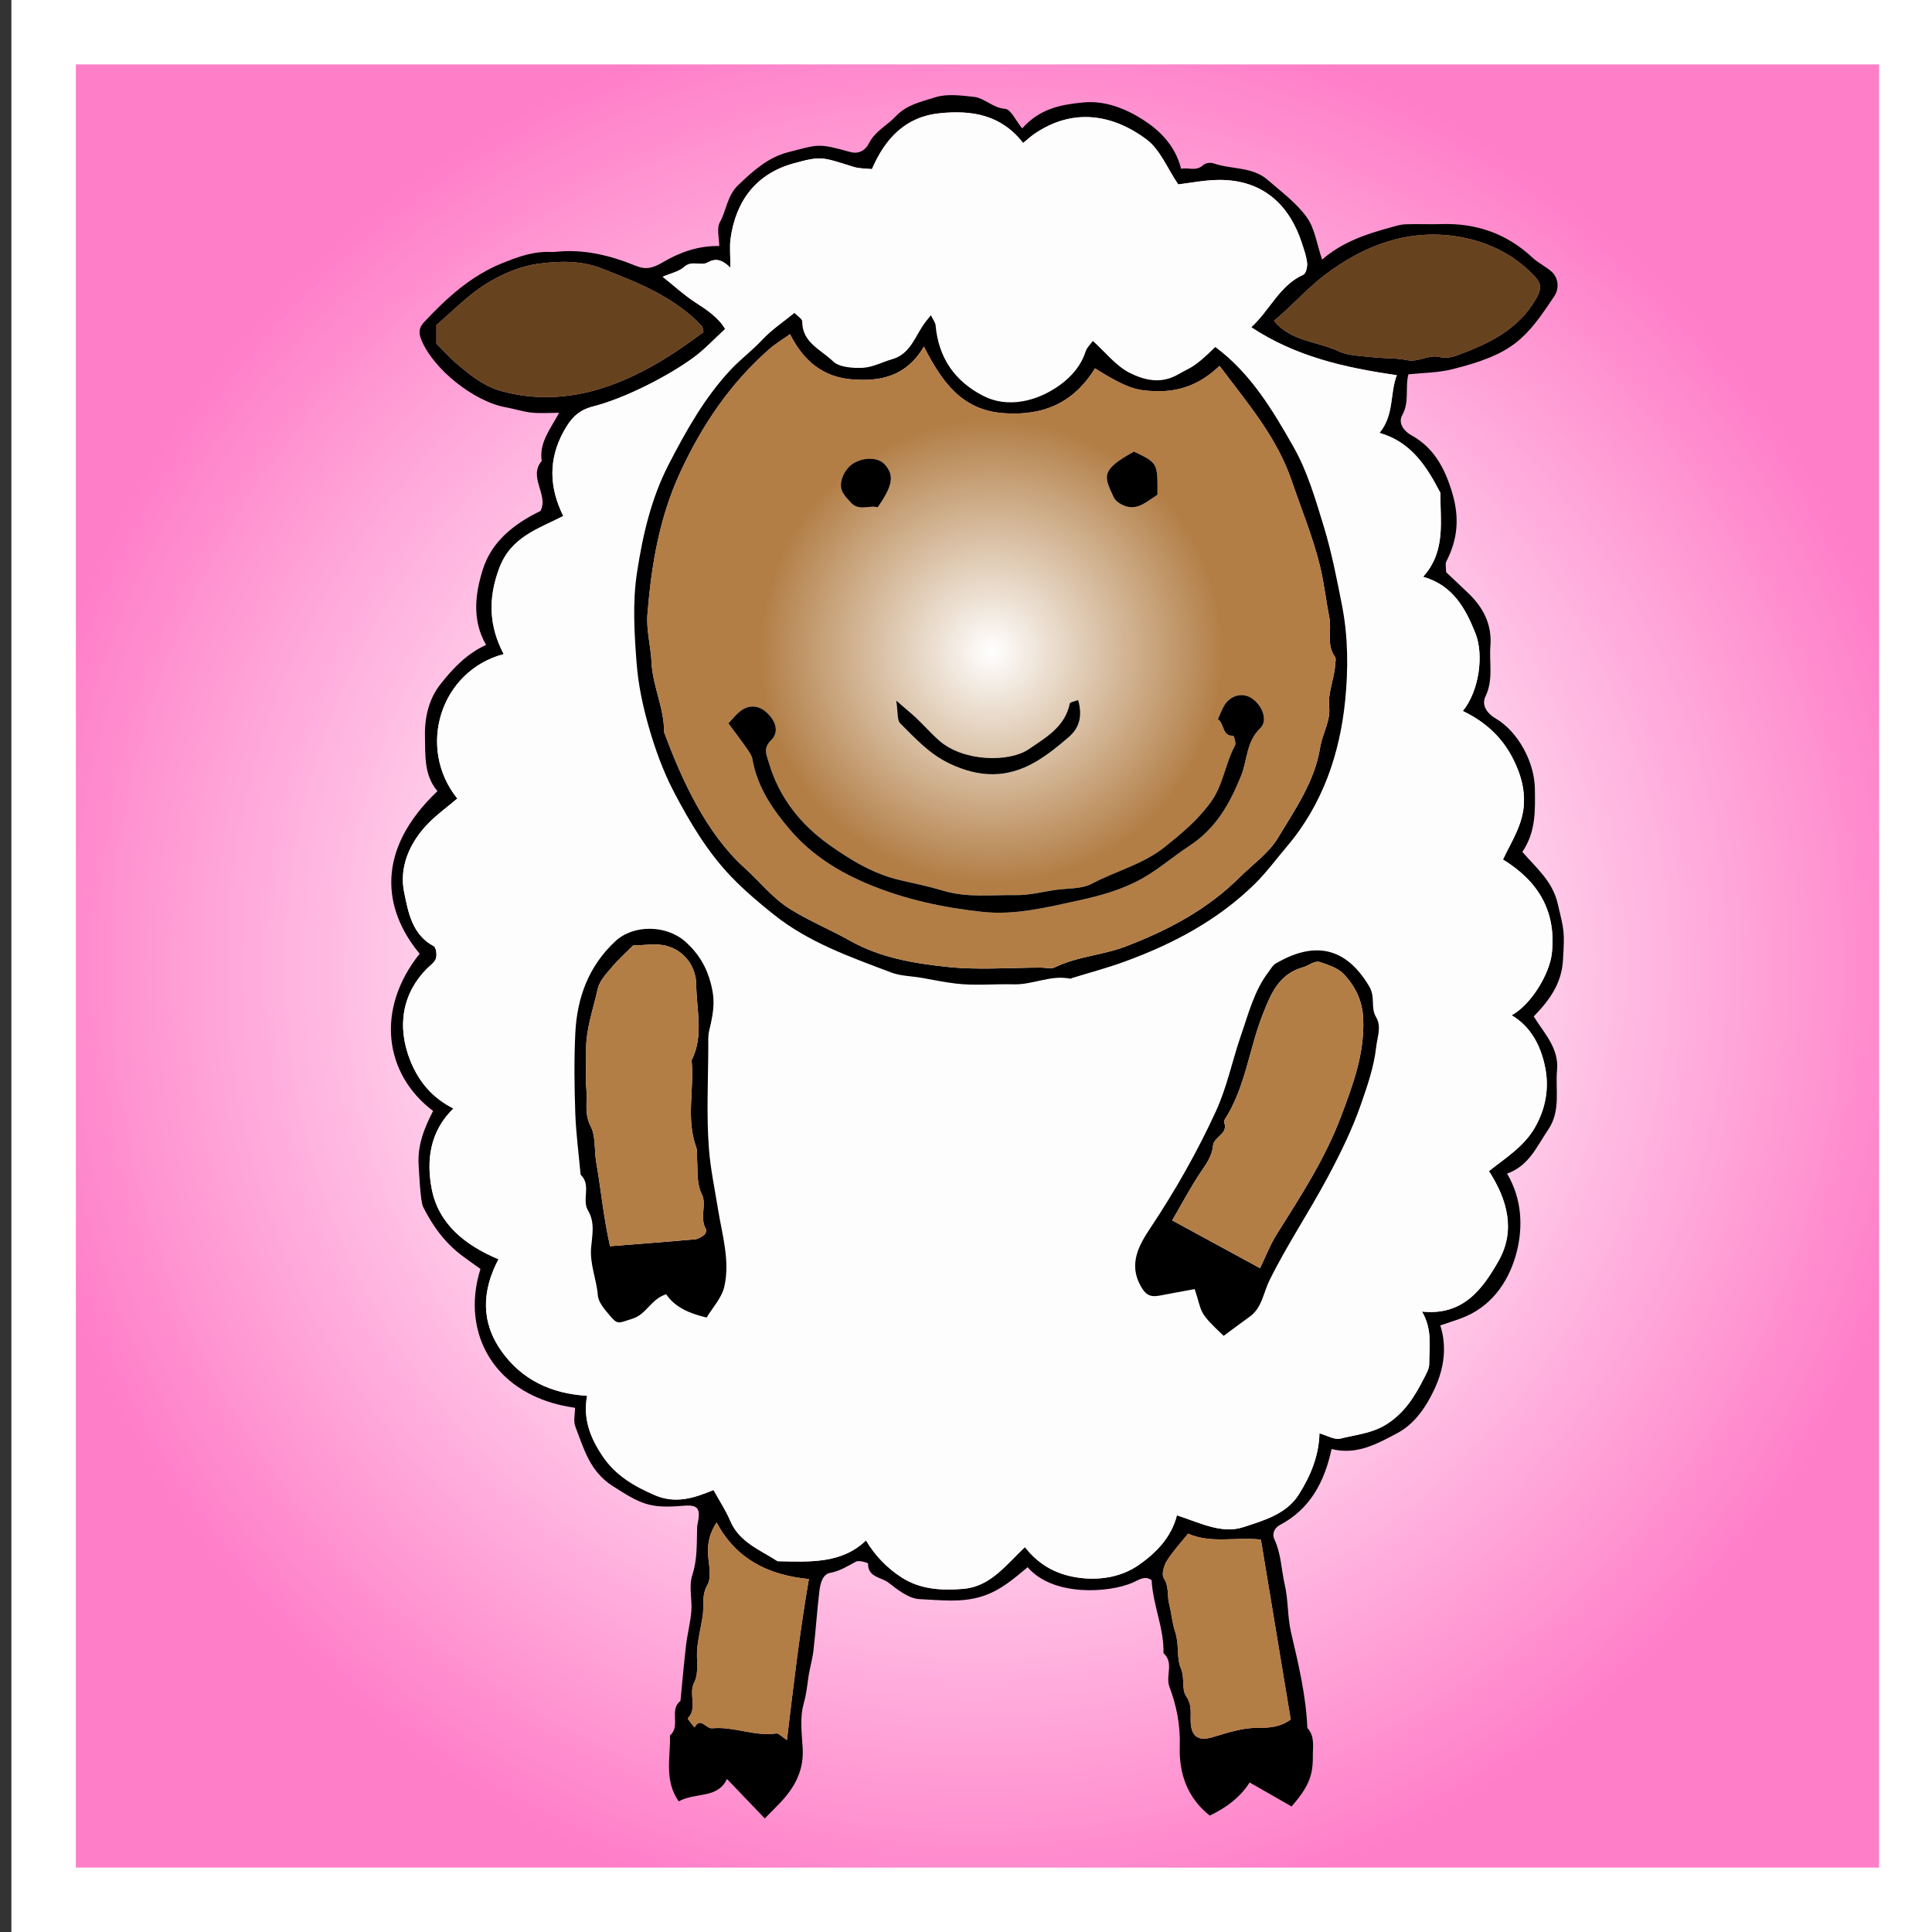 <?xml version="1.0" encoding="utf-8"?>
<!-- Generator: Adobe Illustrator 16.0.0, SVG Export Plug-In . SVG Version: 6.00 Build 0)  -->
<!DOCTYPE svg PUBLIC "-//W3C//DTD SVG 1.1//EN" "http://www.w3.org/Graphics/SVG/1.1/DTD/svg11.dtd">
<svg version="1.1" id="Layer_1" xmlns="http://www.w3.org/2000/svg" xmlns:xlink="http://www.w3.org/1999/xlink" x="0px" y="0px"
	 width="150px" height="150px" viewBox="0 0 150 150" enable-background="new 0 0 150 150" xml:space="preserve">
<rect x="0" y="0" width="150" height="150" fill="#333333" stroke="none"/>
<radialGradient id="SVGID_1_" cx="298.549" cy="-269.96" r="75" gradientTransform="matrix(1 0 0 -1 -222.66 -194.96)" gradientUnits="userSpaceOnUse">
	<stop  offset="0.297" style="stop-color:#FFFFFF"/>
	<stop  offset="1" style="stop-color:#FF7EC8"/>
</radialGradient>
<rect x="0.889" fill="url(#SVGID_1_)" width="150" height="150"/>
<path d="M100.279,140.253c-1.021-0.585-2.064-1.182-3.26-1.865c-0.711,1.143-1.811,1.961-3.094,2.575
	c-1.693-1.344-2.4-3.192-2.328-5.39c0.053-1.594-0.24-3.129-0.805-4.618c-0.316-0.837,0.381-1.859-0.461-2.609
	c0.053-1.94-0.826-3.731-0.918-5.667c-0.557-0.367-0.938-0.035-1.482,0.201c-1.844,0.797-6.176,1.091-8.143-1.202
	c-1.092,0.899-2.113,1.817-3.561,2.269c-1.63,0.508-3.238,0.274-4.826,0.209c-0.838-0.033-1.711-0.732-2.441-1.295
	c-0.545-0.418-1.586-0.389-1.563-1.469c0.002-0.053-0.709-0.275-0.943-0.148c-0.652,0.351-1.241,0.732-2.019,0.879
	c-0.589,0.109-0.754,0.867-0.823,1.443c-0.182,1.516-0.276,3.041-0.453,4.557c-0.086,0.736-0.313,1.457-0.41,2.193
	c-0.09,0.674-0.168,1.319-0.361,1.996c-0.303,1.063-0.135,2.277-0.068,3.422c0.102,1.713-0.619,3.049-1.75,4.232
	c-0.347,0.362-0.701,0.715-1.193,1.215c-1-1.044-1.981-2.068-2.936-3.064c-0.72,1.564-2.484,1.021-3.744,1.742
	c-1.16-1.657-0.625-3.431-0.681-5.123c0.866-0.711-0.097-1.979,0.813-2.676c0.145-1.449,0.268-2.898,0.438-4.344
	c0.104-0.878,0.339-1.744,0.407-2.623c0.072-0.927-0.206-1.938,0.07-2.779c0.385-1.174,0.347-2.326,0.377-3.5
	c0.004-0.142-0.004-0.285,0.025-0.422c0.281-1.293,0.063-1.586-1.119-1.484c-2.603,0.224-3.281-0.137-5.474-1.543
	c-1.769-1.137-2.229-2.9-2.885-4.613c-0.164-0.43-0.024-0.977-0.024-1.453c-6.266-0.867-8.914-5.804-7.341-10.779
	c-0.433-0.312-0.912-0.647-1.382-0.996c-1.359-1.008-2.331-2.33-3.075-3.832c-0.213-0.429-0.312-2.773-0.342-3.217
	c-0.11-1.556,0.455-2.943,1.122-4.221c-3.783-2.846-4.499-7.884-1.045-12.207c-2.861-3.445-3.453-8.037,1.383-12.624
	c-1.055-1.241-0.939-2.769-0.971-4.295c-0.029-1.493,0.328-2.899,1.209-4.015c0.945-1.198,2.022-2.354,3.535-3.043
	c-1.111-1.942-0.844-3.959-0.254-5.848c0.685-2.189,2.432-3.558,4.482-4.554c0.648-1.261-0.979-2.608,0.092-3.882
	c-0.21-1.408,0.648-2.434,1.352-3.737c-0.769,0-1.469,0.056-2.156-0.016c-0.666-0.07-1.314-0.294-1.977-0.411
	c-2.475-0.436-5.66-2.98-6.576-5.268c-0.194-0.487-0.189-0.897,0.209-1.326c1.758-1.887,3.647-3.609,6.069-4.59
	c1.05-0.426,2.134-0.83,3.296-0.879c0.287-0.013,0.577,0.023,0.861-0.007c2.182-0.233,4.239,0.272,6.229,1.085
	c0.797,0.326,1.332,0.174,2.09-0.271c1.258-0.738,2.668-1.292,4.388-1.267c0-0.619-0.218-1.363,0.046-1.84
	c0.52-0.936,0.561-2.06,1.417-2.881c1.159-1.111,2.321-2.162,3.903-2.566c2.369-0.606,2.283-0.711,4.809-0.011
	c0.659,0.183,1.176-0.137,1.434-0.655c0.479-0.961,1.422-1.401,2.1-2.121c0.859-0.912,2.014-1.135,3.063-1.471
	c0.912-0.291,1.998-0.143,2.992-0.035c0.852,0.092,1.467,0.863,2.432,0.931c0.438,0.03,0.816,0.903,1.324,1.519
	c1.396-1.578,3.088-1.857,4.764-2.018c1.664-0.16,3.266,0.484,4.592,1.328c1.307,0.834,2.52,1.998,2.984,3.83
	c0.549-0.142,1.148,0.24,1.725-0.303c0.164-0.154,0.561-0.205,0.787-0.125c1.385,0.486,3.006,0.24,4.201,1.281
	c1.059,0.921,2.229,1.782,3.035,2.896c0.631,0.867,0.781,2.08,1.197,3.295c1.561-1.355,3.391-1.971,5.266-2.482
	c0.391-0.105,0.785-0.24,1.182-0.257c0.932-0.038,1.867,0.013,2.799-0.017c2.727-0.086,5.1,0.74,7.104,2.621
	c0.443,0.414,1.029,0.676,1.479,1.086c0.52,0.473,0.594,1.293,0.201,1.886c-2.209,3.313-3.186,4.497-7.918,5.675
	c-1.123,0.279-2.189,0.271-3.408,0.395c-0.277,0.992,0.098,2.135-0.482,3.17c-0.305,0.543,0.016,1.174,0.703,1.557
	c1.771,0.984,2.615,2.578,3.188,4.514c0.564,1.913,0.412,3.594-0.475,5.301c-0.088,0.17-0.012,0.424-0.012,0.82
	c0.527,0.498,1.154,1.078,1.766,1.674c1.141,1.104,1.803,2.418,1.674,4.04c-0.104,1.308,0.246,2.632-0.383,3.935
	c-0.291,0.601,0.014,1.25,0.779,1.701c1.793,1.054,3.035,3.451,3.057,5.463c0.021,1.662,0.092,3.328-0.971,4.904
	c1.049,1.223,2.328,2.252,2.738,3.993c0.502,2.14,0.557,2.099,0.414,4.431c-0.109,1.797-1.027,3.068-2.268,4.353
	c0.783,1.283,1.967,2.444,1.809,4.16c-0.143,1.565,0.318,3.161-0.711,4.669c-0.883,1.293-1.477,2.777-3.172,3.372
	c1.178,1.97,1.238,4.17,0.752,6.079c-0.52,2.044-1.734,4.027-3.916,4.992c-0.605,0.269-1.25,0.445-2.021,0.715
	c0.533,1.639,0.299,3.334-0.434,4.912c-0.643,1.388-1.537,2.73-2.895,3.449c-1.539,0.814-3.141,1.734-5.109,1.236
	c-0.551,2.557-1.666,4.662-4.018,5.904c-0.436,0.23-0.615,0.699-0.428,1.094c0.535,1.126,0.539,2.361,0.811,3.536
	c0.279,1.2,0.205,2.485,0.484,3.687c0.574,2.456,1.166,4.902,1.27,7.437c0.594,0.641,0.422,1.438,0.426,2.19
	C101.947,137.885,101.576,138.752,100.279,140.253z M102.443,111.286c0.615,0.171,1.176,0.521,1.617,0.41
	c1.219-0.307,2.49-0.404,3.623-1.133c1.379-0.885,2.166-2.158,2.865-3.539c0.18-0.354,0.414-0.74,0.414-1.111
	c0-1.309,0.27-2.653-0.557-4.082c3.189,0.345,4.709-1.754,5.943-3.93c1.326-2.336,0.707-4.723-0.748-6.974
	c1.338-1.059,2.746-1.919,3.598-3.434c0.836-1.483,1.076-3.067,0.771-4.603c-0.316-1.591-1.039-3.135-2.605-4.063
	c1.531-0.832,2.945-3.241,3.117-4.788c0.375-3.354-1.121-5.666-3.793-7.303c0.682-1.434,1.553-2.719,1.629-4.342
	c0.057-1.203-0.264-2.278-0.779-3.346c-0.855-1.768-2.211-3.005-3.967-3.843c1.275-1.558,1.648-4.37,0.975-6.049
	c-0.789-1.968-1.766-3.722-4.059-4.372c1.805-2.006,1.311-4.303,1.35-6.5c-1.066-2.074-2.299-3.987-4.732-4.67
	c1.154-1.408,0.791-3.049,1.342-4.484c-4.098-0.585-7.893-1.467-11.297-3.719c1.479-1.383,2.211-3.262,4.043-4.08
	c0.201-0.09,0.322-0.616,0.289-0.919c-0.057-0.524-0.244-1.038-0.41-1.546c-0.939-2.885-2.969-4.939-6.492-4.895
	c-1.084,0.014-2.164,0.236-3.107,0.346c-0.832-1.224-1.398-2.7-2.469-3.498c-2.582-1.922-5.695-2.498-8.725-0.401
	c-0.271,0.188-0.518,0.417-0.846,0.685c-1.715-2.207-3.993-2.556-6.445-2.312c-2.679,0.267-4.25,1.933-5.293,4.339
	c-0.457-0.051-0.959-0.029-1.412-0.169c-2.453-0.759-2.479-0.88-4.68-0.271c-2.881,0.797-4.48,2.897-4.884,5.847
	c-0.083,0.61-0.013,1.241-0.013,2.241c-0.721-0.684-1.188-0.719-1.781-0.393c-0.512,0.283-1.211-0.197-1.807,0.34
	c-0.414,0.371-1.053,0.493-1.672,0.764c0.893,0.71,1.662,1.425,2.531,1.986c0.934,0.603,1.822,1.205,2.32,2.072
	c-0.866,0.794-1.572,1.559-2.393,2.169c-1.867,1.392-5.313,3.196-7.869,3.845c-1.195,0.303-1.74,0.98-2.254,1.902
	c-1.224,2.194-1.145,4.389-0.051,6.6c-1.918,0.996-4.046,1.598-4.964,4.033c-0.892,2.363-0.81,4.512,0.341,6.69
	c-4.928,1.303-6.775,7.269-3.602,11.214c-0.793,0.675-1.653,1.285-2.361,2.037c-1.374,1.461-2.162,3.324-1.768,5.238
	c0.31,1.505,0.603,3.289,2.298,4.187c0.187,0.099,0.26,0.675,0.169,0.958c-0.098,0.305-0.447,0.534-0.697,0.785
	c-1.885,1.889-2.375,4.463-1.279,7.178c0.662,1.637,1.742,2.885,3.334,3.682c-1.86,1.798-2.099,4.086-1.683,6.248
	c0.526,2.73,2.621,4.388,5.185,5.455c-1.32,2.494-1.361,4.92,0.252,7.168c1.568,2.188,3.832,3.27,6.625,3.435
	c-0.336,1.812,0.266,3.296,1.214,4.698c1.002,1.484,2.42,2.313,4.034,3.013c1.638,0.709,3.072,0.22,4.569-0.394
	c0.472,0.855,0.958,1.59,1.296,2.387c0.711,1.678,2.318,2.252,3.678,3.14c2.467,0.046,4.963,0.22,6.863-1.614
	c0.729,1.221,1.674,2.17,2.782,2.883c1.444,0.929,3.128,1.021,4.796,0.875c2.089-0.184,3.285-1.85,4.761-3.239
	c1.172,1.496,2.609,2.182,4.297,2.392c1.633,0.2,3.254-0.111,4.527-0.994c1.322-0.918,2.535-2.127,2.979-3.867
	c1.797,0.582,3.475,1.469,5.158,0.918c1.568-0.512,3.34-1.002,4.309-2.541C101.736,114.608,102.398,113.06,102.443,111.286z
	 M54.62,25.782c-0.078-0.327-0.072-0.412-0.112-0.454c-2.152-2.281-4.974-3.388-7.808-4.49c-1.636-0.636-3.351-0.578-4.974-0.351
	c-1.401,0.197-2.83,0.824-4.041,1.586c-1.407,0.887-2.589,2.128-3.803,3.16c0,0.565,0,0.994,0,1.445
	c0.548,0.543,1.071,1.139,1.674,1.643c0.981,0.822,1.983,1.635,3.249,2.005c2.593,0.758,5.336,0.639,7.945-0.191
	C49.641,29.215,52.182,27.606,54.62,25.782z M98.914,24.903c1.303,1.613,3.357,1.586,5.018,2.369c0.768,0.362,1.723,0.355,2.6,0.459
	c0.9,0.104,1.826,0.049,2.707,0.23c0.893,0.184,1.65-0.449,2.531-0.243c0.389,0.091,0.863,0.052,1.242-0.087
	c2.506-0.914,4.883-1.999,6.287-4.503c0.381-0.677,0.387-1.091-0.121-1.644c-1.684-1.824-3.904-2.82-6.207-3.149
	c-3.732-0.533-7.076,0.717-10.119,3.022C101.428,22.438,100.299,23.771,98.914,24.903z M100.213,133.504
	c-0.771-4.655-1.549-9.335-2.316-13.969c-1.912-0.229-3.838,0.34-5.654-0.464c-0.557,0.699-1.176,1.361-1.648,2.113
	c-0.234,0.373-0.428,1.063-0.238,1.351c0.428,0.657,0.248,1.345,0.414,1.991c0.186,0.728,0.242,1.509,0.469,2.17
	c0.33,0.964,0.086,1.998,0.438,2.82c0.328,0.771,0.043,1.639,0.414,2.176c0.525,0.764,0.285,1.485,0.369,2.224
	c0.104,0.937,0.637,1.26,1.619,0.978c1.166-0.334,2.326-0.752,3.553-0.742C98.545,134.157,99.41,134.096,100.213,133.504z
	 M55.637,118.202c-0.51,0.764-0.727,1.592-0.661,2.521c0.056,0.784,0.285,1.732-0.054,2.327c-0.48,0.843-0.238,1.636-0.368,2.44
	c-0.13,0.803-0.327,1.598-0.416,2.404c-0.101,0.905,0.155,1.961-0.229,2.696c-0.492,0.94,0.289,2.007-0.513,2.822
	c-0.032,0.032,0.341,0.465,0.526,0.711c0.463-0.864,0.883,0.108,1.373,0.06c1.664-0.162,3.279,0.649,4.982,0.402
	c0.176-0.025,0.395,0.238,0.82,0.514c0.516-4.295,0.995-8.408,1.705-12.502C59.552,122.282,57.125,120.987,55.637,118.202z"/>
<path fill="#FDFDFD" d="M102.443,111.286c-0.045,1.773-0.707,3.322-1.598,4.738c-0.969,1.539-2.74,2.028-4.309,2.541
	c-1.684,0.551-3.361-0.334-5.158-0.918c-0.443,1.742-1.656,2.949-2.979,3.867c-1.273,0.883-2.895,1.194-4.527,0.993
	c-1.686-0.208-3.125-0.896-4.297-2.39c-1.477,1.39-2.672,3.056-4.761,3.238c-1.668,0.146-3.352,0.055-4.796-0.875
	c-1.108-0.711-2.053-1.662-2.782-2.881c-1.9,1.832-4.396,1.659-6.863,1.613c-1.359-0.888-2.967-1.462-3.678-3.141
	c-0.336-0.797-0.824-1.53-1.295-2.385c-1.498,0.612-2.933,1.102-4.57,0.393c-1.614-0.699-3.033-1.529-4.034-3.012
	c-0.948-1.403-1.55-2.887-1.214-4.699c-2.793-0.165-5.055-1.245-6.625-3.434c-1.611-2.248-1.571-4.675-0.252-7.168
	c-2.562-1.068-4.657-2.726-5.184-5.457c-0.416-2.162-0.178-4.449,1.684-6.248c-1.592-0.795-2.674-2.043-3.334-3.681
	c-1.096-2.715-0.606-5.291,1.279-7.178c0.25-0.251,0.598-0.479,0.696-0.785c0.092-0.284,0.017-0.86-0.169-0.958
	c-1.695-0.898-1.988-2.682-2.298-4.188c-0.396-1.912,0.394-3.776,1.768-5.237c0.708-0.752,1.568-1.361,2.361-2.037
	c-3.175-3.946-1.326-9.911,3.601-11.214c-1.15-2.178-1.23-4.328-0.34-6.69c0.919-2.436,3.046-3.038,4.965-4.032
	c-1.094-2.211-1.174-4.406,0.049-6.601c0.515-0.922,1.06-1.601,2.254-1.903c2.559-0.648,6.004-2.453,7.871-3.844
	c0.819-0.611,1.525-1.376,2.392-2.17c-0.498-0.867-1.386-1.47-2.32-2.072c-0.868-0.562-1.639-1.277-2.53-1.986
	c0.619-0.27,1.258-0.392,1.67-0.764c0.597-0.537,1.295-0.057,1.808-0.34c0.593-0.326,1.062-0.291,1.782,0.393
	c0-1-0.071-1.631,0.012-2.241c0.402-2.948,2.002-5.05,4.884-5.847c2.201-0.609,2.228-0.487,4.681,0.271
	c0.451,0.14,0.953,0.119,1.41,0.169c1.045-2.404,2.616-4.072,5.293-4.339c2.455-0.244,4.732,0.104,6.447,2.312
	c0.328-0.268,0.572-0.496,0.846-0.685c3.027-2.097,6.141-1.521,8.725,0.401c1.07,0.797,1.635,2.274,2.469,3.498
	c0.941-0.109,2.023-0.332,3.107-0.346c3.521-0.044,5.553,2.01,6.492,4.895c0.164,0.508,0.354,1.021,0.41,1.546
	c0.033,0.303-0.088,0.829-0.291,0.919c-1.832,0.818-2.563,2.697-4.043,4.08c3.404,2.252,7.199,3.134,11.297,3.719
	c-0.551,1.436-0.186,3.077-1.342,4.484c2.434,0.683,3.666,2.595,4.734,4.67c-0.041,2.197,0.453,4.494-1.35,6.5
	c2.291,0.65,3.268,2.404,4.059,4.371c0.674,1.679,0.301,4.492-0.975,6.05c1.756,0.838,3.111,2.075,3.965,3.843
	c0.518,1.066,0.838,2.141,0.781,3.346c-0.078,1.623-0.949,2.909-1.629,4.342c2.672,1.637,4.166,3.947,3.793,7.303
	c-0.172,1.548-1.586,3.957-3.119,4.787c1.566,0.93,2.289,2.474,2.605,4.064c0.305,1.535,0.066,3.119-0.77,4.602
	c-0.854,1.516-2.262,2.375-3.598,3.435c1.455,2.251,2.072,4.638,0.748,6.974c-1.236,2.176-2.754,4.274-5.945,3.93
	c0.826,1.43,0.557,2.775,0.559,4.082c0,0.371-0.236,0.758-0.414,1.111c-0.701,1.381-1.486,2.654-2.865,3.539
	c-1.135,0.728-2.404,0.826-3.623,1.133C103.617,111.808,103.059,111.456,102.443,111.286z M61.679,24.3
	c-0.841,0.691-1.767,1.303-2.5,2.094c-0.776,0.836-1.692,1.506-2.474,2.348c-2.022,2.178-3.422,4.687-4.772,7.296
	c-1.385,2.675-2.032,5.547-2.474,8.43c-0.354,2.313-0.209,4.735-0.024,7.088c0.126,1.607,0.476,3.257,0.91,4.785
	c0.496,1.75,1.128,3.528,2.001,5.188c1.238,2.355,2.586,4.623,4.438,6.551c1.018,1.061,2.137,2.004,3.291,2.927
	c2.727,2.179,5.948,3.294,9.123,4.502c0.713,0.272,1.594,0.276,2.396,0.419c0.868,0.155,1.747,0.336,2.615,0.44
	c1.484,0.178,3.007,0.017,4.513,0.058c1.471,0.04,2.85-0.742,4.342-0.443c0.059,0.012,0.129-0.031,0.193-0.051
	c1.336-0.412,2.689-0.771,4.002-1.248c3.775-1.371,7.287-3.222,10.178-6.066c0.891-0.877,1.635-1.899,2.447-2.854
	c2.809-3.295,4.148-7.25,4.561-11.43c0.236-2.404,0.232-4.879-0.258-7.365c-0.404-2.057-0.805-4.113-1.414-6.109
	c-0.639-2.088-1.264-4.244-2.328-6.127c-1.625-2.873-3.344-5.75-6.086-7.785c-1.729,1.69-1.83,1.516-2.895,2.13
	c-1.35,0.778-2.633,0.428-3.727-0.111c-1.092-0.539-1.918-1.623-2.885-2.489c-0.174,0.244-0.459,0.496-0.559,0.809
	c-0.355,1.115-1.105,1.962-1.988,2.604c-1.799,1.307-4.082,1.811-5.945,0.86c-2.236-1.14-3.498-2.97-3.722-5.494
	c-0.02-0.21-0.184-0.407-0.361-0.778c-0.266,0.336-0.383,0.474-0.488,0.618c-0.744,1.017-1.09,2.388-2.518,2.798
	c-0.767,0.219-1.52,0.631-2.29,0.666c-0.782,0.033-1.831-0.035-2.317-0.514c-0.906-0.891-2.387-1.436-2.379-3.082
	C62.284,24.756,61.917,24.549,61.679,24.3z M54.864,102.291c0.457-0.769,1.17-1.521,1.368-2.392
	c0.464-2.021-0.173-4.062-0.489-6.035c-0.246-1.529-0.578-3.092-0.699-4.621c-0.207-2.641-0.059-5.309-0.055-7.965
	c0.002-0.422-0.027-0.86,0.072-1.262c0.438-1.771,0.412-2.535,0.133-3.633c-0.334-1.314-0.976-2.377-1.988-3.277
	c-1.459-1.297-4.01-1.351-5.433-0.028c-2.061,1.916-2.97,4.37-3.104,7.104c-0.102,2.077-0.073,4.164-0.002,6.244
	c0.055,1.596,0.27,3.184,0.412,4.775c0.857,0.794,0.074,1.939,0.574,2.775c0.567,0.947,0.319,1.957,0.242,2.894
	c-0.107,1.298,0.426,2.454,0.521,3.698c0.043,0.537,0.523,1.084,0.908,1.541c0.656,0.783,0.66,0.613,1.774,0.274
	c1.101-0.335,1.435-1.53,2.625-1.899C52.411,101.499,53.516,101.979,54.864,102.291z M95.006,103.713
	c0.705-0.521,1.352-1.01,2.012-1.481c0.969-0.692,1.061-1.848,1.535-2.809c1.359-2.759,3.084-5.318,4.529-8.029
	c0.969-1.811,1.889-3.674,2.561-5.607c0.502-1.442,1.018-2.903,1.199-4.484c0.092-0.809,0.436-1.59-0.008-2.328
	c-0.443-0.744-0.031-1.546-0.525-2.38c-1.863-3.147-4.342-3.508-7.281-1.772c-0.223,0.133-0.365,0.412-0.533,0.632
	c-1.121,1.463-1.557,3.231-2.145,4.923c-0.676,1.947-1.082,4.009-1.934,5.871c-1.445,3.158-3.164,6.186-5.1,9.092
	c-0.871,1.307-1.727,2.773-0.752,4.512c0.346,0.615,0.67,0.896,1.479,0.738c0.912-0.178,1.826-0.34,2.713-0.504
	C93.389,101.974,92.951,101.78,95.006,103.713z"/>
<path fill="#66431E" d="M54.62,25.782c-2.437,1.824-4.979,3.433-7.869,4.352c-2.61,0.829-5.354,0.949-7.946,0.191
	c-1.267-0.37-2.267-1.182-3.249-2.004c-0.602-0.504-1.126-1.1-1.674-1.644c0-0.45,0-0.88,0-1.446
	c1.214-1.03,2.396-2.272,3.803-3.158c1.211-0.764,2.641-1.389,4.041-1.586c1.623-0.229,3.338-0.286,4.973,0.349
	c2.836,1.103,5.656,2.209,7.809,4.49C54.546,25.369,54.542,25.454,54.62,25.782z"/>
<path fill="#66431E" d="M98.914,24.903c1.385-1.133,2.514-2.465,3.938-3.545c3.043-2.305,6.387-3.555,10.119-3.021
	c2.303,0.329,4.523,1.325,6.207,3.15c0.508,0.551,0.502,0.966,0.121,1.643c-1.406,2.504-3.781,3.589-6.287,4.503
	c-0.379,0.138-0.854,0.179-1.242,0.087c-0.883-0.206-1.639,0.426-2.531,0.243c-0.881-0.181-1.807-0.125-2.707-0.231
	c-0.877-0.103-1.832-0.096-2.6-0.459C102.271,26.489,100.217,26.517,98.914,24.903z"/>
<path fill="#B27E46" d="M100.213,133.504c-0.803,0.592-1.668,0.653-2.582,0.647c-1.227-0.01-2.387,0.408-3.553,0.742
	c-0.982,0.28-1.516-0.043-1.619-0.979c-0.082-0.738,0.156-1.46-0.369-2.225c-0.369-0.537-0.086-1.405-0.414-2.176
	c-0.352-0.82-0.109-1.855-0.438-2.82c-0.227-0.66-0.283-1.44-0.469-2.168c-0.166-0.647,0.016-1.336-0.414-1.992
	c-0.188-0.286,0.006-0.977,0.238-1.35c0.473-0.754,1.092-1.414,1.648-2.113c1.816,0.802,3.742,0.232,5.654,0.463
	C98.664,124.169,99.441,128.849,100.213,133.504z"/>
<path fill="#B27E46" d="M55.637,118.202c1.488,2.785,3.915,4.08,7.165,4.398c-0.71,4.092-1.19,8.205-1.705,12.502
	c-0.426-0.276-0.644-0.541-0.821-0.515c-1.703,0.247-3.318-0.563-4.982-0.401c-0.489,0.047-0.909-0.926-1.372-0.061
	c-0.185-0.246-0.558-0.678-0.526-0.711c0.801-0.814,0.02-1.883,0.512-2.822c0.385-0.736,0.131-1.791,0.23-2.697
	c0.089-0.807,0.286-1.601,0.416-2.403c0.13-0.804-0.112-1.599,0.368-2.44c0.339-0.595,0.11-1.543,0.054-2.328
	C54.911,119.794,55.127,118.966,55.637,118.202z"/>
<path d="M61.679,24.3c0.237,0.25,0.604,0.457,0.604,0.662c-0.008,1.646,1.473,2.193,2.379,3.082
	c0.485,0.479,1.535,0.547,2.317,0.514c0.771-0.035,1.522-0.447,2.29-0.666c1.428-0.41,1.773-1.781,2.518-2.798
	c0.105-0.146,0.222-0.282,0.488-0.618c0.178,0.371,0.344,0.568,0.361,0.778c0.225,2.524,1.486,4.354,3.722,5.494
	c1.863,0.95,4.146,0.448,5.945-0.86c0.883-0.643,1.633-1.488,1.988-2.604c0.1-0.313,0.385-0.564,0.559-0.809
	c0.967,0.866,1.793,1.95,2.885,2.489c1.094,0.539,2.375,0.89,3.727,0.111c1.064-0.614,1.164-0.439,2.895-2.13
	c2.742,2.035,4.461,4.914,6.086,7.785c1.064,1.883,1.689,4.039,2.328,6.127c0.609,1.996,1.01,4.053,1.414,6.109
	c0.49,2.486,0.494,4.96,0.258,7.365c-0.412,4.18-1.752,8.135-4.561,11.43c-0.813,0.954-1.557,1.977-2.447,2.854
	c-2.893,2.845-6.402,4.695-10.178,6.065c-1.313,0.478-2.668,0.835-4.002,1.248c-0.064,0.021-0.135,0.063-0.193,0.052
	c-1.492-0.301-2.871,0.483-4.342,0.443c-1.504-0.041-3.027,0.119-4.513-0.059c-0.868-0.104-1.748-0.284-2.615-0.439
	c-0.801-0.143-1.682-0.146-2.396-0.419c-3.175-1.208-6.396-2.323-9.123-4.502c-1.156-0.924-2.273-1.867-3.291-2.927
	c-1.852-1.928-3.199-4.195-4.438-6.551c-0.873-1.66-1.505-3.438-2.001-5.188c-0.435-1.528-0.784-3.178-0.91-4.785
	c-0.185-2.353-0.33-4.774,0.024-7.088c0.44-2.883,1.09-5.755,2.474-8.43c1.351-2.609,2.75-5.118,4.772-7.296
	c0.781-0.842,1.697-1.512,2.474-2.348C59.913,25.603,60.838,24.989,61.679,24.3z M61.339,25.944
	c-0.615,0.438-1.149,0.752-1.606,1.154c-3.041,2.672-5.24,5.922-6.933,9.602c-1.619,3.517-2.231,7.211-2.532,10.994
	c-0.098,1.238,0.262,2.492,0.316,3.697c0.086,1.892,0.99,3.576,0.975,5.441c1.395,3.798,3.325,7.913,6.239,10.536
	c1.196,1.077,2.173,2.362,3.595,3.241c1.487,0.92,3.09,1.576,4.594,2.422c2.361,1.332,4.954,1.757,7.536,2.035
	c2.411,0.261,4.872,0.056,7.309,0.056c0.359,0,0.777,0.121,1.066-0.021c1.76-0.858,3.734-0.936,5.559-1.641
	c3.273-1.264,6.273-2.846,8.768-5.329c1.016-1.012,2.273-1.881,2.99-3.073c1.324-2.212,2.854-4.354,3.283-7.031
	c0.166-1.041,0.811-2.049,0.701-3.123c-0.117-1.158,0.396-2.17,0.463-3.268c0.014-0.214,0.09-0.494-0.012-0.635
	c-0.695-0.954-0.238-2.053-0.438-3.055c-0.266-1.325-0.402-2.668-0.725-3.991c-0.557-2.28-1.447-4.421-2.197-6.622
	c-1.172-3.441-3.443-6.038-5.602-8.93c-1.465,1.393-3.021,2.02-4.938,1.966c-1.371-0.039-2.105-0.119-4.736-1.769
	c-1.645,2.678-4.021,3.717-7.145,3.474c-3.155-0.246-4.708-2.358-6.136-5.168c-1.356,2.306-3.332,2.716-5.523,2.554
	C63.961,29.296,62.417,28.092,61.339,25.944z"/>
<path d="M54.864,102.291c-1.348-0.312-2.453-0.792-3.141-1.806c-1.189,0.369-1.525,1.564-2.625,1.899
	c-1.113,0.341-1.117,0.509-1.775-0.274c-0.384-0.457-0.865-1.004-0.906-1.541c-0.098-1.244-0.629-2.4-0.522-3.698
	c0.077-0.938,0.325-1.947-0.243-2.894c-0.5-0.836,0.284-1.981-0.572-2.775c-0.145-1.592-0.358-3.182-0.414-4.775
	c-0.071-2.078-0.099-4.167,0.004-6.244c0.134-2.734,1.043-5.188,3.104-7.104c1.422-1.322,3.973-1.269,5.432,0.028
	c1.013,0.9,1.656,1.963,1.99,3.277c0.278,1.098,0.305,1.86-0.134,3.633c-0.099,0.402-0.071,0.84-0.071,1.262
	c-0.007,2.656-0.154,5.324,0.055,7.965c0.119,1.529,0.453,3.091,0.697,4.621c0.317,1.974,0.953,4.015,0.49,6.035
	C56.034,100.771,55.321,101.522,54.864,102.291z M47.364,96.756c2.293-0.183,4.457-0.345,6.616-0.539
	c0.247-0.022,0.501-0.194,0.705-0.354c0.101-0.078,0.179-0.34,0.123-0.436c-0.508-0.865,0.067-1.9-0.306-2.671
	c-0.432-0.897-0.32-1.758-0.377-2.646c-0.022-0.351,0.037-0.729-0.076-1.047c-0.805-2.216-0.135-4.5-0.355-6.742
	c0.961-1.889,0.377-3.908,0.362-5.849c-0.01-1.354-0.843-2.64-2.312-3.034c-0.803-0.216-1.711-0.037-2.58-0.037
	c-0.553,0.555-1.149,1.08-1.655,1.683c-0.433,0.515-0.964,1.069-1.099,1.685c-0.351,1.588-0.932,3.141-0.904,4.801
	c0.017,1.004-0.066,2.017,0.023,3.013c0.084,0.948-0.188,1.876,0.336,2.876c0.399,0.768,0.263,1.857,0.431,2.811
	C46.663,92.347,46.845,94.466,47.364,96.756z"/>
<path d="M95.006,103.713c-2.055-1.933-1.617-1.741-2.25-3.629c-0.887,0.164-1.801,0.326-2.711,0.504
	c-0.809,0.158-1.135-0.123-1.48-0.739c-0.973-1.736-0.117-3.203,0.752-4.511c1.936-2.907,3.654-5.933,5.1-9.092
	c0.854-1.862,1.26-3.925,1.936-5.871c0.588-1.692,1.021-3.46,2.143-4.923c0.168-0.221,0.311-0.5,0.535-0.633
	c2.938-1.734,5.418-1.373,7.279,1.773c0.494,0.835,0.082,1.635,0.527,2.379c0.441,0.739,0.098,1.521,0.006,2.329
	c-0.18,1.581-0.695,3.042-1.197,4.484c-0.674,1.933-1.594,3.796-2.561,5.608c-1.447,2.709-3.17,5.27-4.531,8.028
	c-0.475,0.961-0.566,2.116-1.535,2.81C96.357,102.704,95.711,103.192,95.006,103.713z M97.83,98.461
	c0.463-0.953,0.793-1.835,1.285-2.617c1.848-2.94,3.748-5.845,4.984-9.121c0.936-2.481,1.869-4.94,1.738-7.677
	c-0.068-1.386-0.637-2.508-1.535-3.443c-0.434-0.449-1.143-0.67-1.764-0.893c-0.484-0.174-0.895,0.256-1.33,0.375
	c-1.91,0.52-2.523,2.045-3.156,3.641c-1.076,2.715-1.355,5.717-2.984,8.228c-0.033,0.051-0.039,0.146-0.018,0.204
	c0.326,0.896-0.805,1.082-0.871,1.795c-0.07,0.766-0.486,1.361-0.914,1.99c-0.813,1.196-1.486,2.487-2.256,3.808
	C93.354,96.024,95.52,97.204,97.83,98.461z"/>
<radialGradient id="SVGID_2_" cx="372.133" cy="141.531" r="25.698" gradientTransform="matrix(1 0 0 1 -295.16 -90.96)" gradientUnits="userSpaceOnUse">
	<stop  offset="0" style="stop-color:#FFFFFF"/>
	<stop  offset="0.7" style="stop-color:#B27E46"/>
</radialGradient>
<path fill="url(#SVGID_2_)" d="M61.339,25.944c1.077,2.146,2.622,3.352,4.868,3.517c2.193,0.162,4.168-0.248,5.524-2.554
	c1.429,2.81,2.981,4.922,6.137,5.168c3.121,0.242,5.5-0.795,7.143-3.473c2.631,1.648,3.365,1.729,4.736,1.768
	c1.916,0.054,3.475-0.574,4.938-1.965c2.16,2.891,4.432,5.488,5.604,8.929c0.75,2.201,1.641,4.342,2.195,6.622
	c0.324,1.324,0.461,2.666,0.725,3.99c0.199,1.002-0.258,2.101,0.438,3.056c0.102,0.142,0.025,0.421,0.012,0.635
	c-0.064,1.099-0.58,2.11-0.463,3.267c0.109,1.076-0.533,2.082-0.701,3.125c-0.428,2.677-1.959,4.819-3.283,7.029
	c-0.715,1.193-1.973,2.063-2.99,3.074c-2.494,2.482-5.494,4.066-8.766,5.329c-1.828,0.706-3.799,0.783-5.559,1.642
	c-0.291,0.141-0.707,0.02-1.066,0.02c-2.439,0-4.898,0.204-7.31-0.055c-2.582-0.278-5.174-0.703-7.535-2.035
	c-1.505-0.848-3.107-1.504-4.595-2.424c-1.422-0.879-2.397-2.164-3.595-3.24c-2.914-2.622-4.846-6.738-6.239-10.536
	c0.017-1.865-0.89-3.55-0.976-5.44c-0.055-1.205-0.414-2.461-0.315-3.697c0.301-3.783,0.914-7.479,2.532-10.996
	c1.693-3.678,3.892-6.93,6.933-9.6C60.19,26.696,60.724,26.383,61.339,25.944z M94.555,55.838c0.539,0.353,0.305,1.321,1.201,1.288
	c0.041-0.001,0.232,0.568,0.131,0.752c-0.77,1.404-0.893,3.032-1.891,4.409c-1.01,1.39-2.238,2.403-3.529,3.444
	c-1.705,1.373-3.824,1.887-5.709,2.885c-0.799,0.423-1.865,0.338-2.813,0.476c-1.016,0.149-2.037,0.42-3.051,0.403
	c-1.883-0.031-3.759,0.228-5.656-0.34c-1.076-0.321-2.213-0.564-3.324-0.815c-2.086-0.471-3.871-1.569-5.53-2.745
	c-2.204-1.56-3.894-3.656-4.688-6.365c-0.201-0.683-0.467-1.119,0.178-1.765c0.634-0.636,0.377-1.493-0.381-2.173
	c-0.617-0.555-1.383-0.596-2.047-0.059c-0.314,0.254-0.568,0.582-0.894,0.924c0.526,0.714,0.979,1.305,1.403,1.914
	c0.189,0.272,0.41,0.568,0.463,0.881c0.373,2.146,1.557,3.877,2.912,5.465c1.668,1.953,3.791,3.287,6.187,4.273
	c2.843,1.17,5.789,1.795,8.811,2.112c2.518,0.265,4.965-0.36,7.389-0.885c1.678-0.363,3.359-0.822,4.898-1.675
	c1.324-0.732,2.451-1.734,3.695-2.545c2.078-1.355,3.162-3.28,4.039-5.453c0.496-1.229,0.396-2.659,1.496-3.708
	c0.619-0.591,0.172-1.765-0.664-2.325c-0.707-0.473-1.645-0.24-2.129,0.555C94.881,55.048,94.771,55.367,94.555,55.838z
	 M83.707,54.353c-0.299,0.115-0.627,0.158-0.648,0.262c-0.367,1.828-1.877,2.662-3.207,3.568c-1.461,0.995-5.045,0.996-6.968-0.714
	c-0.588-0.522-1.111-1.12-1.682-1.665c-0.391-0.371-0.811-0.711-1.617-1.412c0.145,0.938,0.057,1.52,0.304,1.762
	c1.174,1.162,2.246,2.373,3.849,3.133c2.332,1.105,4.472,1.132,6.636-0.122c0.941-0.544,1.807-1.244,2.629-1.959
	C83.848,56.471,84.041,55.508,83.707,54.353z M89.863,38.411c0.021-2.471,0.021-2.471-1.826-3.348
	c-2.682,1.477-2.289,1.944-1.574,3.539c0.156,0.348,0.68,0.652,1.086,0.74C88.422,39.53,89.063,38.933,89.863,38.411z M68.14,39.388
	c1.188-1.697,1.306-2.486,0.556-3.324c-0.479-0.535-1.5-0.597-2.352-0.14c-0.7,0.375-1.237,1.407-0.997,2.12
	c0.123,0.365,0.442,0.678,0.715,0.977C66.698,39.718,67.497,39.192,68.14,39.388z"/>
<path fill="#B27E46" d="M47.364,96.756c-0.519-2.29-0.701-4.407-1.066-6.487c-0.167-0.953-0.031-2.043-0.432-2.811
	c-0.521-1.001-0.25-1.928-0.336-2.876c-0.089-0.997-0.006-2.009-0.022-3.013c-0.027-1.662,0.554-3.213,0.903-4.801
	c0.136-0.615,0.668-1.17,1.1-1.685c0.507-0.601,1.104-1.128,1.656-1.683c0.867,0,1.777-0.178,2.58,0.037
	c1.467,0.395,2.301,1.681,2.311,3.035c0.014,1.939,0.6,3.959-0.361,5.848c0.221,2.24-0.451,4.527,0.354,6.742
	c0.114,0.316,0.054,0.696,0.075,1.047c0.058,0.888-0.055,1.748,0.379,2.646c0.371,0.771-0.203,1.806,0.305,2.671
	c0.057,0.096-0.023,0.358-0.123,0.436c-0.205,0.162-0.459,0.332-0.705,0.354C51.821,96.411,49.657,96.573,47.364,96.756z"/>
<path fill="#B27E46" d="M97.83,98.461c-2.311-1.257-4.477-2.437-6.82-3.711c0.77-1.32,1.443-2.611,2.256-3.808
	c0.428-0.631,0.844-1.225,0.914-1.99c0.066-0.713,1.195-0.897,0.871-1.795c-0.023-0.06-0.018-0.153,0.018-0.204
	c1.629-2.511,1.908-5.515,2.984-8.228c0.633-1.597,1.246-3.121,3.156-3.641c0.438-0.119,0.846-0.549,1.33-0.375
	c0.621,0.223,1.33,0.443,1.764,0.893c0.898,0.936,1.467,2.058,1.533,3.443c0.133,2.736-0.801,5.195-1.736,7.677
	c-1.236,3.277-3.139,6.181-4.984,9.121C98.623,96.626,98.293,97.508,97.83,98.461z"/>
<path d="M94.555,55.838c0.217-0.471,0.326-0.79,0.498-1.071c0.484-0.796,1.422-1.029,2.129-0.556
	c0.836,0.562,1.283,1.733,0.664,2.325c-1.1,1.05-1,2.479-1.496,3.708c-0.877,2.173-1.961,4.099-4.039,5.452
	c-1.244,0.812-2.371,1.813-3.695,2.546c-1.541,0.853-3.223,1.312-4.898,1.675c-2.426,0.525-4.873,1.148-7.389,0.885
	c-3.023-0.318-5.968-0.943-8.811-2.113c-2.396-0.986-4.519-2.319-6.187-4.272c-1.355-1.588-2.539-3.319-2.912-5.465
	c-0.053-0.313-0.273-0.608-0.463-0.88c-0.424-0.611-0.877-1.201-1.403-1.914c0.325-0.342,0.579-0.67,0.894-0.924
	c0.664-0.537,1.43-0.496,2.047,0.058c0.758,0.68,1.015,1.537,0.381,2.173c-0.645,0.646-0.379,1.082-0.178,1.764
	c0.795,2.709,2.484,4.805,4.688,6.366c1.659,1.175,3.444,2.274,5.53,2.745c1.111,0.251,2.248,0.494,3.324,0.816
	c1.896,0.566,3.773,0.308,5.656,0.339c1.014,0.017,2.035-0.255,3.051-0.403c0.947-0.138,2.014-0.054,2.813-0.477
	c1.885-0.996,4.004-1.512,5.709-2.885c1.291-1.039,2.52-2.053,3.529-3.443c0.998-1.376,1.121-3.006,1.891-4.409
	c0.1-0.183-0.09-0.753-0.131-0.752C94.859,57.159,95.094,56.19,94.555,55.838z"/>
<path d="M83.707,54.353c0.334,1.154,0.143,2.118-0.707,2.854c-0.822,0.715-1.688,1.415-2.627,1.959
	c-2.166,1.253-4.307,1.228-6.638,0.122c-1.601-0.76-2.673-1.971-3.848-3.133c-0.246-0.242-0.158-0.824-0.305-1.762
	c0.808,0.701,1.228,1.041,1.617,1.412c0.571,0.545,1.094,1.141,1.683,1.665c1.923,1.71,5.506,1.708,6.967,0.714
	c1.33-0.908,2.842-1.742,3.209-3.567C83.078,54.511,83.408,54.468,83.707,54.353z"/>
<path d="M89.863,38.411c-0.801,0.521-1.441,1.121-2.314,0.932c-0.406-0.088-0.93-0.393-1.084-0.74
	c-0.715-1.595-1.107-2.063,1.574-3.539C89.885,35.94,89.885,35.94,89.863,38.411z"/>
<path d="M68.14,39.388c-0.644-0.195-1.442,0.329-2.078-0.367c-0.272-0.3-0.592-0.611-0.715-0.978
	c-0.24-0.712,0.297-1.744,0.997-2.12c0.852-0.457,1.872-0.396,2.352,0.141C69.446,36.901,69.329,37.69,68.14,39.388z"/>
<g>
	<path fill="#FFFFFF" d="M145.889,5v140h-140V5H145.889 M150.889,0h-150v150h150V0L150.889,0z"/>
</g>
</svg>
